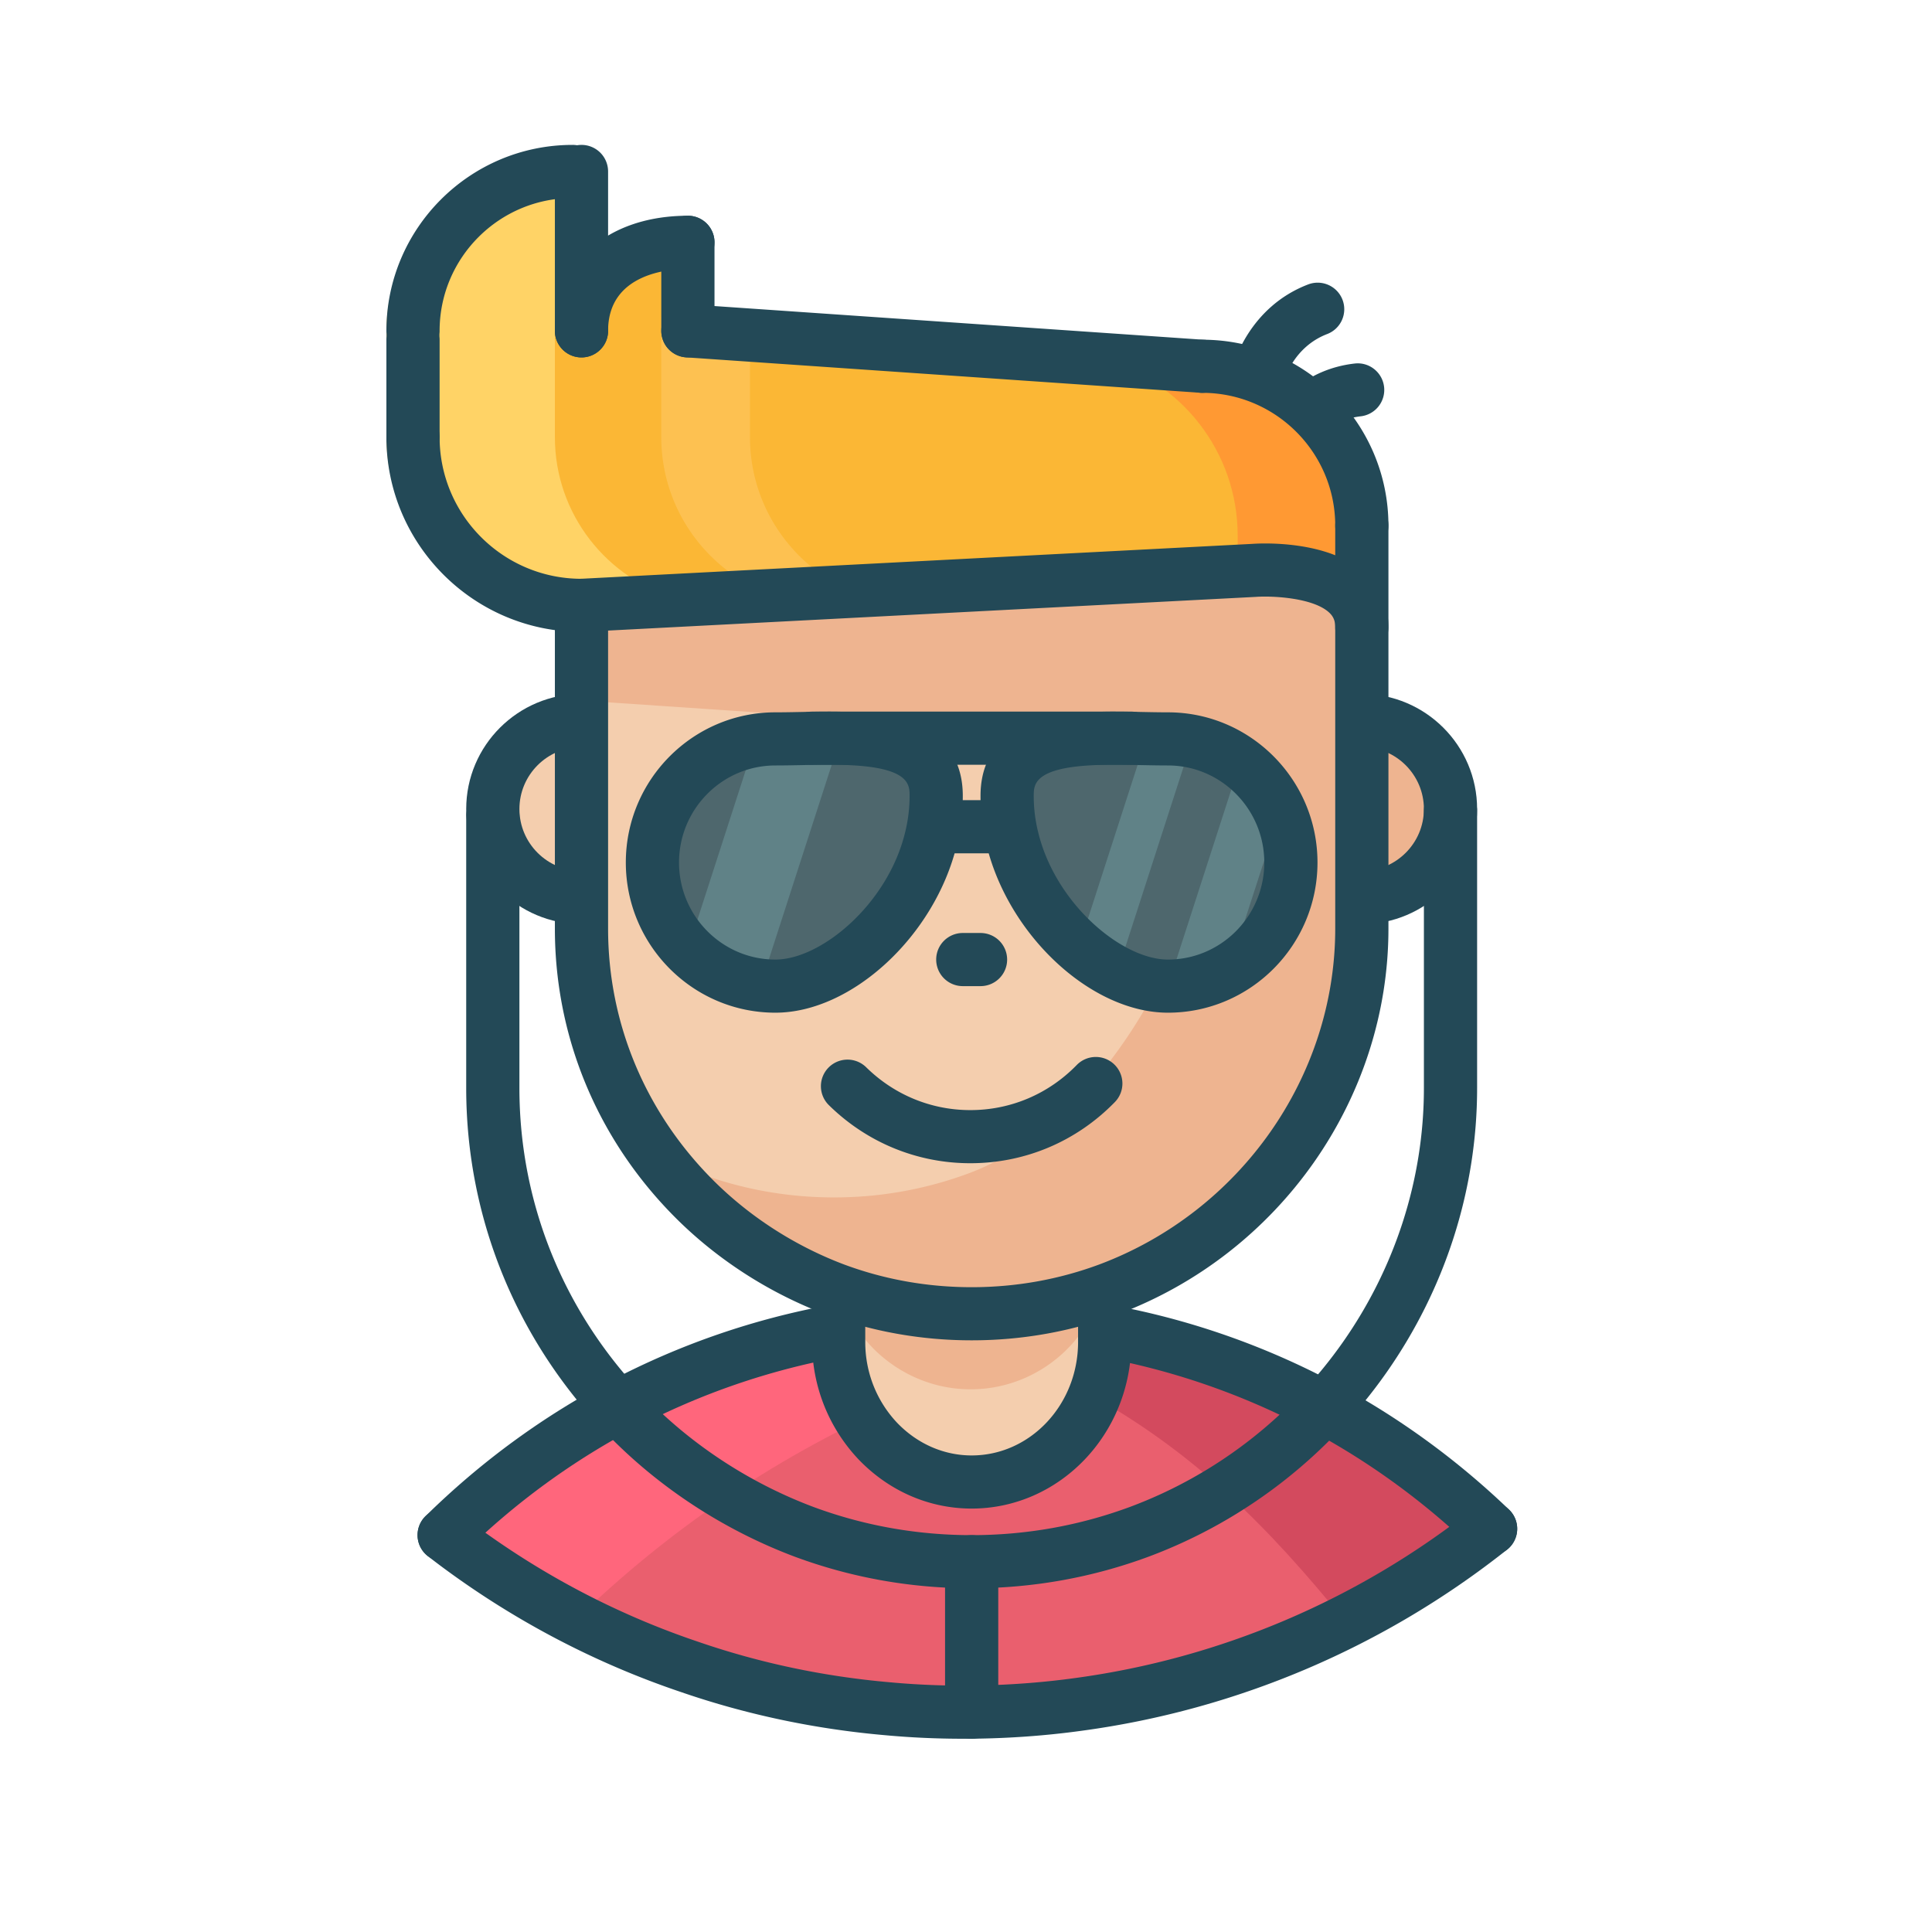 <?xml version="1.0" encoding="UTF-8" standalone="no"?><svg width="400" height="400" viewBox="0 0 400 400" xmlns="http://www.w3.org/2000/svg"><title>individual-1</title><g fill="none" fill-rule="evenodd"><g transform="translate(96.523 143.667)"><ellipse fill="#F4CEAE" cx="23.867" cy="23.833" rx="18.359" ry="18.333"/><path d="M23.867 47.667C10.707 47.667 0 36.975 0 23.833 0 10.692 10.707 0 23.867 0s23.867 10.692 23.867 23.833c0 13.142-10.707 23.834-23.867 23.834zm0-36.667c-7.087 0-12.851 5.759-12.851 12.833 0 7.075 5.764 12.834 12.851 12.834 7.087 0 12.852-5.759 12.852-12.834C36.719 16.76 30.954 11 23.867 11z" fill="#234957"/></g><g transform="translate(258.086 143.667)"><ellipse fill="#EEB490" cx="23.867" cy="23.833" rx="18.359" ry="18.333"/><path d="M23.867 47.667C10.707 47.667 0 36.975 0 23.833 0 10.692 10.707 0 23.867 0s23.867 10.692 23.867 23.833c0 13.142-10.707 23.834-23.867 23.834zm0-36.667c-7.087 0-12.851 5.759-12.851 12.833 0 7.075 5.764 12.834 12.851 12.834 7.087 0 12.852-5.759 12.852-12.834C36.719 16.76 30.954 11 23.867 11z" fill="#234957"/></g><path d="M200.953 305.975c15.562 0 28.287-12.707 28.287-28.246v-2.105c30.434 5.625 57.845 20.228 79.373 40.891-24.053 19.082-53.297 32.018-85.256 36.35-7.8 1.083-15.79 1.624-23.905 1.624-5.257 0-10.473-.23-15.624-.708-14.185-1.228-27.912-4.145-40.929-8.624-17.397-5.853-33.564-14.393-48.04-25.122-.981-.73-1.941-1.457-2.9-2.207 21.716-21.373 49.628-36.454 80.708-42.203v2.104c0 7.77 3.213 14.832 8.302 19.956 5.132 5.084 12.204 8.29 19.984 8.29z" fill="#EA5F6E"/><path d="M312.094 315.236c-7.93 5.087-22.325 14.725-33.563 20.513-15.626-19.234-31.231-35.332-54.426-47.894 1.371-4.054 2.15-8.371 2.15-12.869v-3.026c34.449 6.37 58.794 22.97 85.839 43.275z" fill="#D34A5E"/><path d="M88.245 316.67c7.93 5.087 20.069 12.587 31.305 18.375 18.576-17.976 40.22-32.78 64.057-43.522-1.371-4.053-2.15-8.37-2.15-12.868v-3.027c-34.445 6.37-66.167 20.735-93.212 41.041z" fill="#FF667C"/><path d="M229.24 275.626v2.105c0 15.54-12.725 28.246-28.287 28.246-7.78 0-14.852-3.208-19.984-8.29-5.089-5.124-8.302-12.186-8.302-19.956v-14.645l.147-.396c8.781 3.313 18.253.917 28.141.917 9.909 0 19.379 2.396 28.141-.917l.147.396v12.54h-.003z" fill="#EEB490"/><path d="M229.027 262.712c-1.66 13.989-13.636 24.93-28.074 24.93-7.78 0-14.852-3.208-19.984-8.29-4.353-4.384-7.316-10.19-8.085-16.64-.024-.009-.048-.014-.07-.023l-.147.396V277.729c0 7.77 3.213 14.832 8.302 19.956 5.132 5.082 12.204 8.29 19.984 8.29 15.562 0 28.287-12.706 28.287-28.246V263.085l-.147-.396a.954.954 0 0 1-.066.023z" fill="#F4CEAE"/><path d="M201.172 312.333c-8.809 0-17.131-3.624-23.436-10.2-6.209-6.59-9.611-15.199-9.611-24.275v-15.025c0-3.038 2.466-5.5 5.508-5.5a5.504 5.504 0 0 1 5.508 5.5v15.023c0 6.264 2.339 12.195 6.585 16.703 4.175 4.358 9.672 6.774 15.446 6.774 12.148 0 22.031-10.53 22.031-23.477v-15.023c0-3.037 2.466-5.5 5.508-5.5a5.504 5.504 0 0 1 5.508 5.5v15.023c0 19.01-14.825 34.477-33.047 34.477z" fill="#234957"/><path d="M199.452 359.99c-5.486 0-10.915-.247-16.136-.73-14.482-1.257-28.696-4.25-42.212-8.901-17.697-5.953-34.373-14.673-49.53-25.904a161.853 161.853 0 0 1-3.013-2.295 5.494 5.494 0 0 1-.94-7.722 5.512 5.512 0 0 1 7.731-.94 138.71 138.71 0 0 0 2.798 2.132c14.216 10.534 29.867 18.72 46.506 24.317 12.7 4.37 26.025 7.178 39.645 8.356 12.413 1.157 25.841.844 38.296-.883 30.156-4.087 58.708-16.262 82.588-35.208a5.516 5.516 0 0 1 7.739.884 5.496 5.496 0 0 1-.887 7.728c-25.432 20.177-55.842 33.14-87.942 37.493-7.999 1.111-16.297 1.674-24.643 1.674z" fill="#234957"/><path d="M308.613 322.015a5.497 5.497 0 0 1-3.817-1.534c-21.356-20.497-47.828-34.137-76.559-39.448a5.501 5.501 0 0 1-4.413-6.41c.554-2.986 3.431-4.955 6.418-4.407 30.855 5.704 59.275 20.343 82.19 42.334a5.496 5.496 0 0 1 .154 7.777 5.496 5.496 0 0 1-3.973 1.688zM91.96 323.328a5.495 5.495 0 0 1-3.924-1.641 5.493 5.493 0 0 1 .057-7.777c23.112-22.746 52.012-37.855 83.572-43.694a5.509 5.509 0 0 1 6.418 4.408 5.5 5.5 0 0 1-4.412 6.409c-29.387 5.436-56.306 19.514-77.845 40.71a5.492 5.492 0 0 1-3.867 1.585z" fill="#234957"/><path d="M281.09 121.056v70.374c0 34.126-21.682 63.45-51.992 74.934-8.766 3.295-18.242 5.084-28.14 5.084-9.897 0-19.372-1.79-28.139-5.084a81.271 81.271 0 0 1-28.47-18.404c-14.518-14.544-23.52-34.502-23.52-56.531v-61.564c4.46-1.17 21.387-6.105 29.823-6.105l130.438-2.704z" fill="#F4CEAE"/><path d="M122.838 121.667V145.2l129.97 8.804c0 34.126-21.683 77.34-51.992 88.827-8.767 3.294-18.242 5.084-28.14 5.084-9.9 0-19.373-1.79-28.14-5.084-2.527-.963-4.986-2.072-7.39-3.273 2.232 2.945 4.593 5.79 7.202 8.402a81.33 81.33 0 0 0 28.47 18.405c8.766 3.295 18.242 5.084 28.14 5.084 9.897 0 19.372-1.79 28.138-5.084 30.31-11.486 51.992-40.808 51.992-74.934v-70.376l-158.25.61z" fill="#EEB490"/><path d="M201.172 328.833c-12.63 0-24.974-2.207-36.691-6.561-13.882-5.227-26.722-13.428-37.156-23.724-19.865-19.671-30.802-45.694-30.802-73.283v-56.328c0-3.038 2.466-5.5 5.508-5.5a5.504 5.504 0 0 1 5.508 5.5v56.328c0 24.634 9.78 47.883 27.537 65.466 9.338 9.213 20.844 16.56 33.271 21.241 10.46 3.887 21.512 5.861 32.825 5.861 11.313 0 22.38-1.98 32.894-5.887 36.324-13.605 60.739-48.442 60.739-86.681v-57.367c0-3.038 2.465-5.5 5.507-5.5a5.504 5.504 0 0 1 5.508 5.5v57.367c0 42.799-27.285 81.774-67.898 96.985-11.761 4.37-24.123 6.583-36.75 6.583z" fill="#234957"/><path d="M200.891 240.833c-10.997 0-21.398-4.273-29.287-12.03a5.494 5.494 0 0 1-.059-7.779 5.514 5.514 0 0 1 7.788-.059c5.815 5.72 13.47 8.87 21.558 8.87 8.348 0 16.173-3.316 22.035-9.335a5.51 5.51 0 0 1 7.788-.108 5.496 5.496 0 0 1 .11 7.777c-7.955 8.167-18.585 12.664-29.933 12.664zM203.008 204.167h-3.672a5.504 5.504 0 0 1-5.508-5.5c0-3.038 2.466-5.5 5.508-5.5h3.672a5.504 5.504 0 0 1 5.508 5.5c0 3.037-2.466 5.5-5.508 5.5zM167.963 182.812c-5.636 0-10.22-4.578-10.22-10.206 0-5.629 4.586-10.206 10.22-10.206 5.635 0 10.221 4.577 10.221 10.206 0 5.628-4.586 10.206-10.22 10.206zm0-11a.777.777 0 0 0-.795.794c0 .453.342.794.795.794a.777.777 0 0 0 .795-.794.778.778 0 0 0-.795-.794zM233.953 182.812c-5.637 0-10.221-4.578-10.221-10.206 0-5.629 4.586-10.206 10.22-10.206 5.635 0 10.221 4.577 10.221 10.206 0 5.628-4.584 10.206-10.22 10.206zm0-11a.777.777 0 0 0-.795.794c0 .453.341.794.795.794a.777.777 0 0 0 .794-.794.777.777 0 0 0-.794-.794z" fill="#234957"/><path d="M225.107 152.256c5.45-.3 11.401.02 16.652.02 14.388 0 26.05 11.645 26.05 26.013 0 14.368-11.662 26.013-26.05 26.013-12.644 0-29.357-13.887-33.225-32.176a37.585 37.585 0 0 1-.84-7.845c.001-9.125 7.936-11.506 17.413-12.025z" fill="#4E676D"/><path fill="#608287" d="M229.936 205.542l-8.16-4.6 16.726-51.775 9.793-.459zM252.73 206l-11.676.442 16.725-51.775 8.9 8.25z"/><path d="M176.253 152.256c9.479.52 17.414 2.902 17.414 12.026 0 3.082-.38 6.083-1.102 8.965-4.309 17.729-20.6 31.057-32.964 31.057-14.388 0-26.05-11.645-26.05-26.013 0-14.368 11.662-26.013 26.05-26.013 5.25-.004 11.2-.323 16.652-.022z" fill="#4E676D"/><path fill="#608287" d="M156.803 206l-15.808-5.058 16.726-51.775h17.441z"/><path d="M160.537 209.667c-17.076 0-30.967-13.948-30.967-31.094 0-17.145 13.891-31.093 30.967-31.093 1.68 0 3.435-.035 5.221-.07 1.928-.038 3.89-.077 5.84-.077 2.077 0 3.882.044 5.518.136 14.744.812 22.22 6.64 22.22 17.321a42.1 42.1 0 0 1-1.24 10.146c-4.54 18.81-21.744 34.73-37.559 34.73zm11.062-51.334c-1.877 0-3.768.039-5.624.076-1.862.036-3.688.071-5.438.071-11 0-19.951 9.014-19.951 20.093 0 11.08 8.95 20.094 19.951 20.094 9.48 0 23.28-11.506 26.86-26.344.617-2.478.923-5 .923-7.533 0-2.264 0-5.689-11.814-6.34a89.564 89.564 0 0 0-4.907-.117zM241.807 209.667c-15.815 0-33.02-15.921-37.57-34.766a42.032 42.032 0 0 1-1.23-10.11c0-10.682 7.477-16.512 22.223-17.322a98.6 98.6 0 0 1 5.513-.136c1.95 0 3.913.039 5.84.077 1.789.037 3.542.07 5.222.07 17.074 0 30.967 13.948 30.967 31.093 0 17.146-13.89 31.094-30.965 31.094zm-11.062-51.334c-1.87 0-3.475.039-4.905.118-11.817.652-11.817 4.075-11.817 6.34 0 2.531.307 5.054.915 7.496 3.59 14.874 17.388 26.38 26.869 26.38 11 0 19.95-9.015 19.95-20.094s-8.95-20.093-19.95-20.093c-1.75 0-3.577-.037-5.438-.071-1.857-.037-3.748-.076-5.624-.076z" fill="#234957"/><path d="M234.219 158.333h-66.094a5.504 5.504 0 0 1-5.508-5.5c0-3.038 2.466-5.5 5.508-5.5h66.094a5.504 5.504 0 0 1 5.508 5.5c0 3.038-2.466 5.5-5.508 5.5zM208.516 176.667h-14.688a5.504 5.504 0 0 1-5.508-5.5c0-3.038 2.466-5.5 5.508-5.5h14.688a5.504 5.504 0 0 1 5.507 5.5c0 3.037-2.465 5.5-5.507 5.5z" fill="#234957"/><path d="M281.953 108.833v21.029c0-13.384-22.325-11.77-22.325-11.77l-139.237 7.241c-19.26 0-34.883-15.601-34.883-34.833v-22c0-18.223 14.797-33 33.047-33h1.836v33c0-12.155 9.859-18.333 22.03-18.333V68.5l106.485 7.333c18.25 0 33.047 14.777 33.047 33z" fill="#FBB735"/><path d="M155.273 90.5V66.667h-1.836c-6.025 0-11.658-3.863-16.523-1.049V63v27.5c0 15.965 10.78 29.396 25.457 33.51l-13.545.704a34.93 34.93 0 0 0 6.447.62l25.458-1.324c-14.677-4.114-25.458-17.545-25.458-33.51z" opacity=".5" fill="#FFCC6F"/><path d="M248.906 75.833l-20.31-1.399c15.95 4.5 27.654 19.11 27.654 36.476v7.358l3.378-.176s22.325-1.614 22.325 11.77v-21.029c0-18.223-14.798-33-33.047-33z" fill="#F93"/><path d="M114.883 90.5v-55h-1.836C94.797 35.5 80 50.277 80 68.5v22c0 19.232 15.624 34.833 34.883 34.833l25.457-1.323c-14.677-4.114-25.457-17.545-25.457-33.51z" fill="#FFD366"/><path d="M201.172 277.5c-10.445 0-20.636-1.819-30.288-5.405-11.447-4.32-22.035-11.093-30.645-19.594-16.353-16.167-25.356-37.556-25.356-60.233v-66.935c0-3.038 2.465-5.5 5.508-5.5a5.504 5.504 0 0 1 5.507 5.5v66.935c0 19.718 7.844 38.332 22.089 52.413 7.52 7.425 16.778 13.343 26.768 17.115 8.39 3.118 17.287 4.704 26.417 4.704 9.13 0 18.027-1.586 26.445-4.714 29.2-10.952 48.828-38.892 48.828-69.518v-83.435c0-3.037 2.466-5.5 5.508-5.5a5.504 5.504 0 0 1 5.508 5.5v83.435c0 35.182-22.5 67.262-55.987 79.822-9.666 3.591-19.857 5.41-30.302 5.41z" fill="#234957"/><path d="M281.953 135.362a5.504 5.504 0 0 1-5.508-5.5c0-1.315-.374-2.222-1.254-3.038-3.277-3.045-11.628-3.498-15.166-3.247l-139.348 7.249c-.095.006-.19.007-.286.007C98.119 130.833 80 112.74 80 90.5c0-3.038 2.466-5.5 5.508-5.5a5.504 5.504 0 0 1 5.508 5.5c0 16.13 13.103 29.26 29.237 29.333L259.34 112.6c1.49-.105 15.725-.917 23.355 6.171 3.117 2.895 4.766 6.73 4.766 11.092 0 3.038-2.466 5.5-5.508 5.5zM281.953 114.333a5.504 5.504 0 0 1-5.508-5.5c0-15.163-12.354-27.5-27.539-27.5a5.504 5.504 0 0 1-5.508-5.5c0-3.038 2.466-5.5 5.508-5.5 21.26 0 38.555 17.272 38.555 38.5 0 3.038-2.466 5.5-5.508 5.5z" fill="#234957"/><path d="M85.508 96A5.504 5.504 0 0 1 80 90.5V70.333c0-3.038 2.466-5.5 5.508-5.5a5.504 5.504 0 0 1 5.508 5.5V90.5c0 3.038-2.466 5.5-5.508 5.5zM248.912 81.333a5.4 5.4 0 0 1-.384-.013l-106.484-7.333a5.502 5.502 0 0 1-5.115-5.865 5.497 5.497 0 0 1 5.873-5.11l106.484 7.334a5.502 5.502 0 0 1 5.115 5.865 5.505 5.505 0 0 1-5.49 5.122zM120.39 74a5.504 5.504 0 0 1-5.507-5.5c0-14.254 11.067-23.833 27.539-23.833a5.504 5.504 0 0 1 5.508 5.5c0 3.037-2.466 5.5-5.508 5.5-3.876 0-16.524.925-16.524 12.833 0 3.038-2.465 5.5-5.507 5.5z" fill="#234957"/><path d="M142.422 74a5.504 5.504 0 0 1-5.508-5.5V50.167c0-3.038 2.466-5.5 5.508-5.5a5.504 5.504 0 0 1 5.508 5.5V68.5c0 3.038-2.466 5.5-5.508 5.5zM85.508 74A5.504 5.504 0 0 1 80 68.5C80 47.272 97.295 30 118.555 30a5.504 5.504 0 0 1 5.507 5.5c0 3.038-2.465 5.5-5.507 5.5-15.185 0-27.54 12.337-27.54 27.5 0 3.038-2.465 5.5-5.507 5.5z" fill="#234957"/><path d="M120.39 74a5.504 5.504 0 0 1-5.507-5.5v-33c0-3.038 2.465-5.5 5.508-5.5a5.504 5.504 0 0 1 5.507 5.5v33c0 3.038-2.465 5.5-5.507 5.5zM260.542 82.899c-.455 0-.916-.057-1.377-.176-2.922-.759-4.696-3.701-3.965-6.627.127-.507 3.242-12.458 15.635-17.206a5.51 5.51 0 0 1 7.114 3.164 5.497 5.497 0 0 1-3.169 7.106c-6.94 2.658-8.829 9.365-8.906 9.65a5.54 5.54 0 0 1-5.332 4.089zM272.342 89.697a5.524 5.524 0 0 1-4.1-1.832c-2.04-2.253-1.825-5.767.432-7.804.448-.407 4.588-3.98 11.794-4.796 3.014-.356 5.75 1.824 6.093 4.844a5.5 5.5 0 0 1-4.852 6.085c-3.663.416-5.647 2.029-5.73 2.099a5.402 5.402 0 0 1-3.637 1.404zM201.172 359.99a5.504 5.504 0 0 1-5.508-5.5v-31.157c0-3.038 2.466-5.5 5.508-5.5a5.504 5.504 0 0 1 5.508 5.5v31.158c0 3.038-2.466 5.5-5.508 5.5z" fill="#234957"/></g></svg>